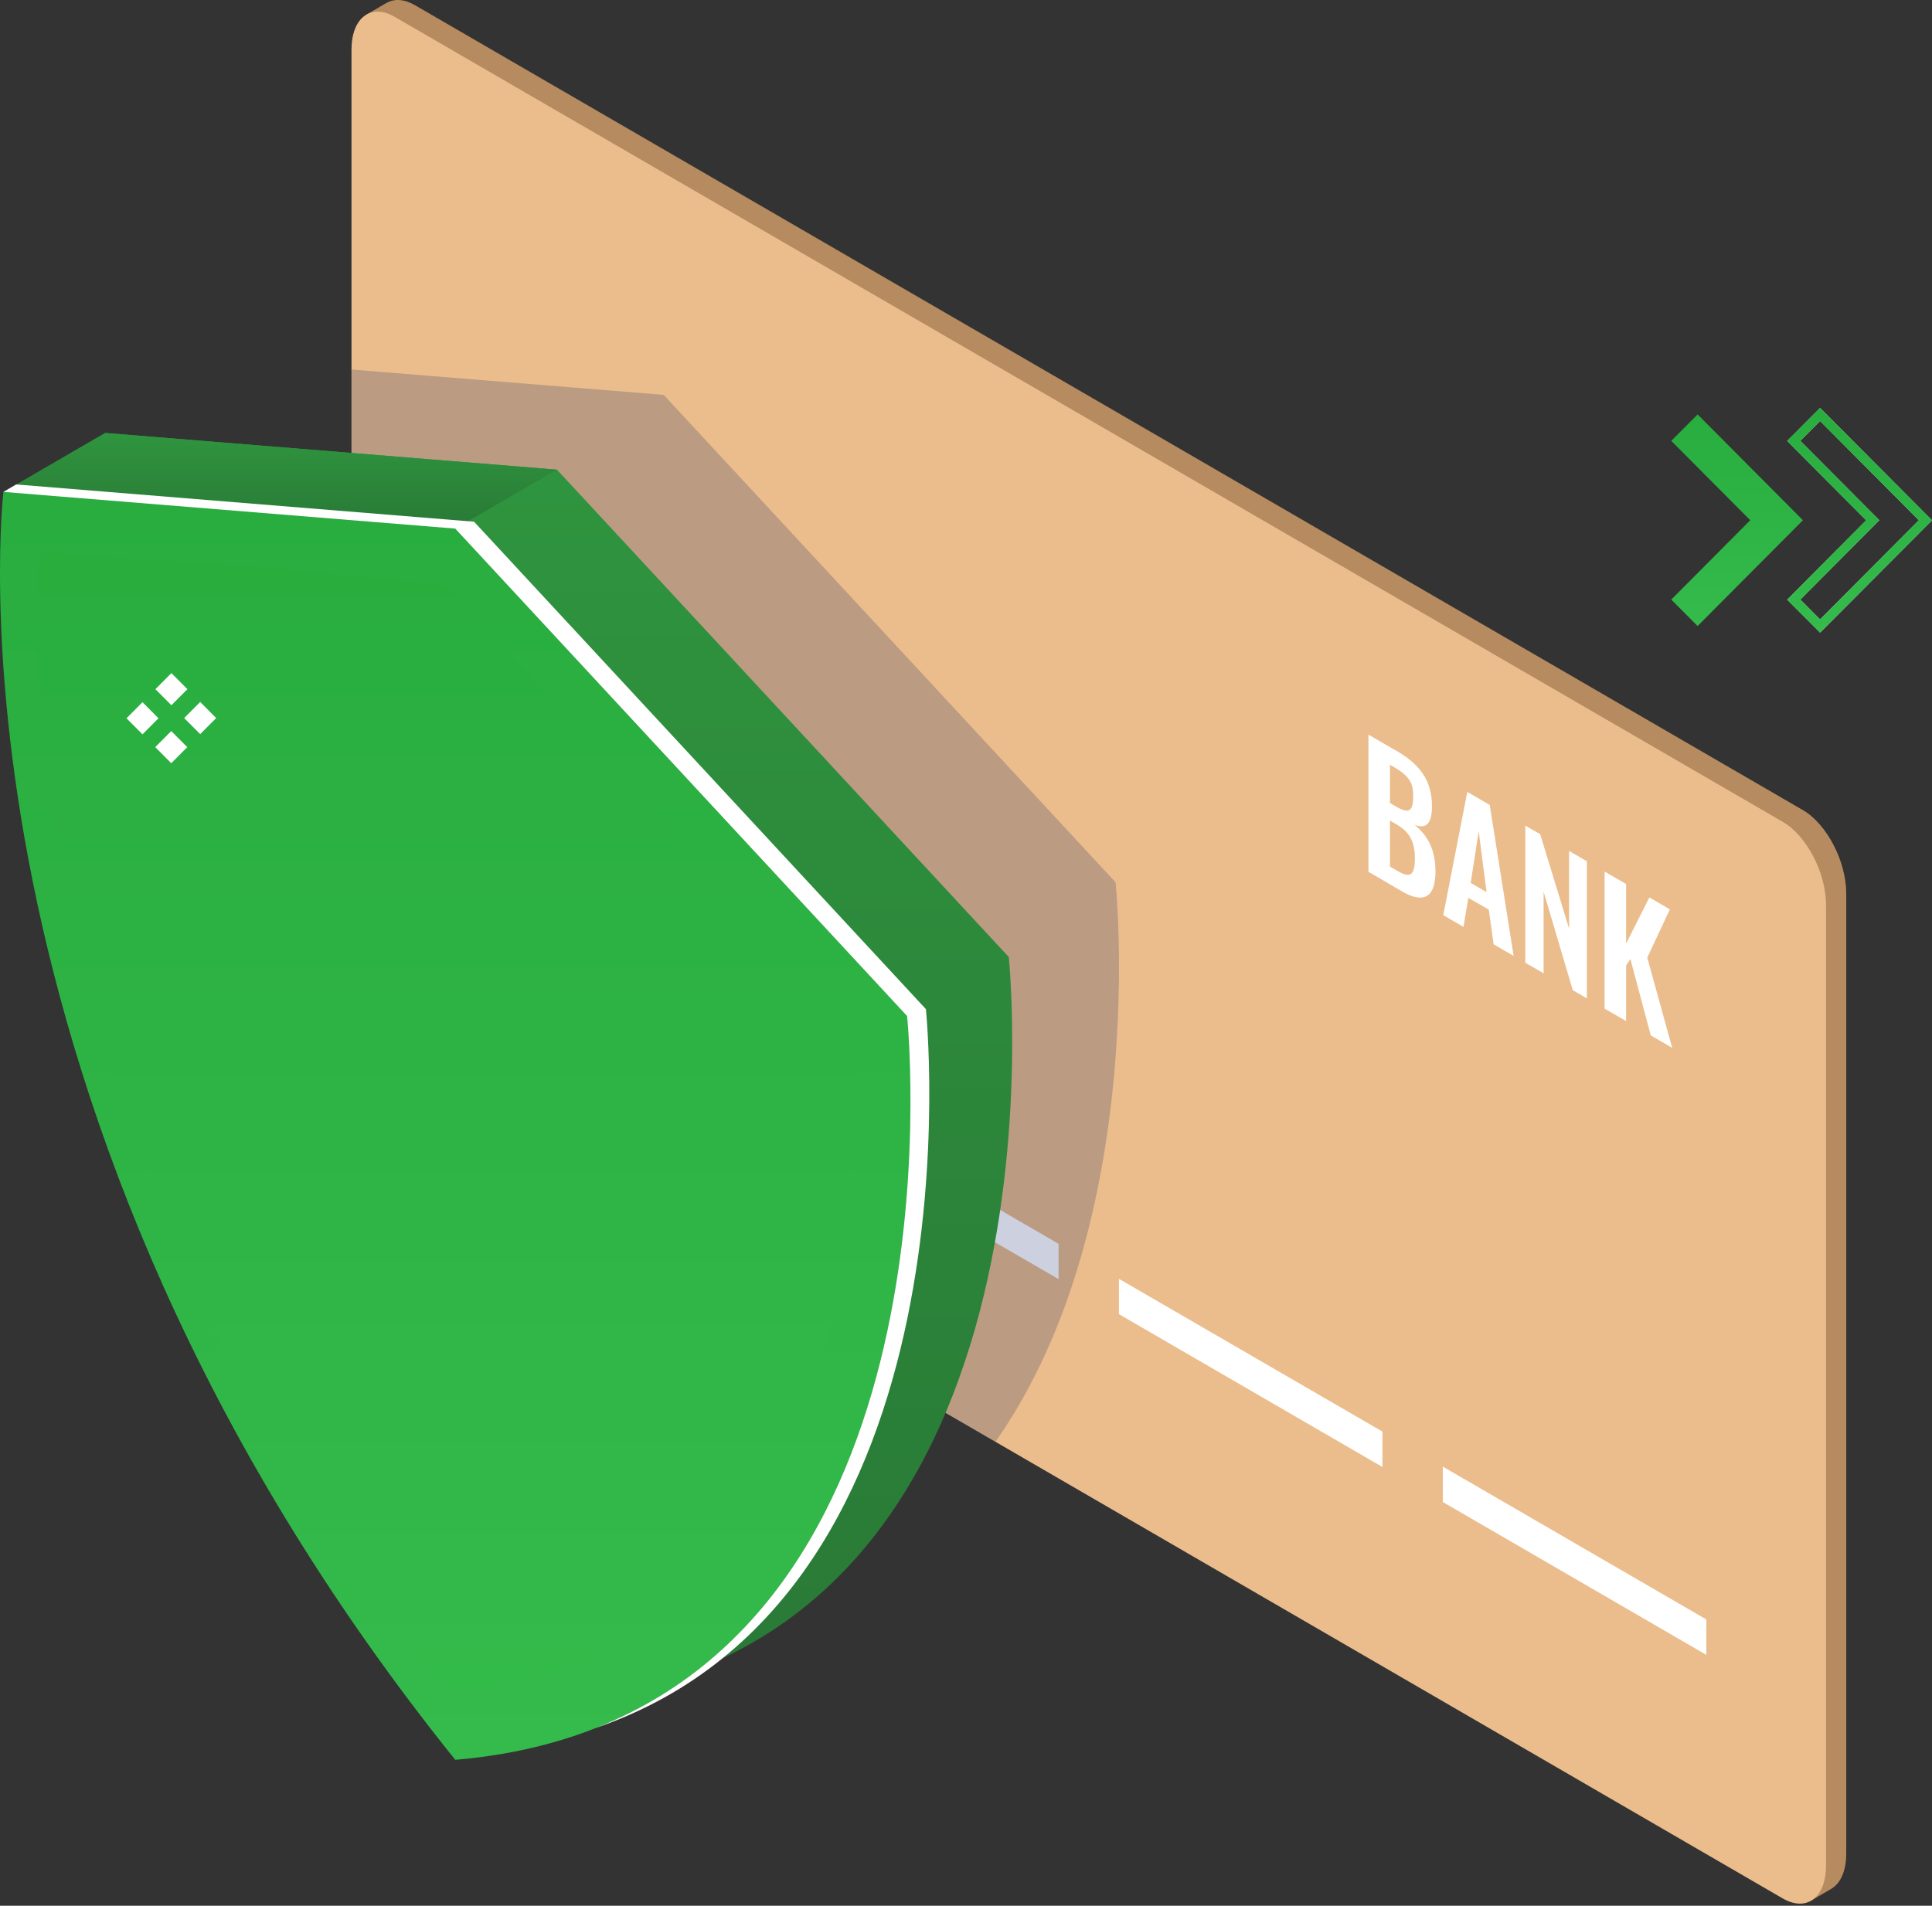 <svg width="150" height="148" viewBox="0 0 150 148" fill="none" xmlns="http://www.w3.org/2000/svg">
<rect x="0" y="0" width="150" height="148" fill="#333333" stroke="none"/>
<path d="M139.972 62.91L32.214 0.401C31.371 -0.084 30.608 -0.113 30.018 0.227V0.22L28.413 1.16C28.413 1.16 28.78 1.211 29.154 1.261C28.96 1.717 28.852 2.281 28.852 2.947V77.55C28.852 80.039 30.356 82.925 32.214 84.002L139.972 146.512C140.174 146.628 140.376 146.715 140.57 146.78V147.626L142.182 146.686H142.175C142.888 146.273 143.341 145.319 143.341 143.959V69.362C143.334 66.874 141.83 63.988 139.972 62.91Z" fill="#B78B60"/>
<path d="M138.41 147.431L30.651 84.914C28.794 83.836 27.29 80.95 27.29 78.462V3.865C27.29 1.377 28.794 0.234 30.651 1.312L138.41 63.822C140.268 64.9 141.772 67.786 141.772 70.274V144.877C141.772 147.366 140.268 148.509 138.41 147.431Z" fill="#EBBD8C"/>
<path d="M106.246 67.699V57.051L108.492 58.353C108.917 58.599 109.284 58.86 109.6 59.127C109.917 59.395 110.198 59.706 110.443 60.053C110.688 60.401 110.875 60.791 110.997 61.225C111.119 61.659 111.184 62.129 111.177 62.636C111.177 63.945 110.724 64.422 109.824 64.053C110.364 64.487 110.774 65.001 111.04 65.587C111.307 66.173 111.443 66.853 111.451 67.641C111.451 68.654 111.235 69.297 110.795 69.565C110.356 69.833 109.716 69.724 108.873 69.24L106.246 67.699ZM107.916 62.361L108.434 62.664C108.924 62.947 109.262 63.026 109.449 62.889C109.636 62.751 109.723 62.397 109.723 61.818C109.723 61.522 109.694 61.254 109.629 61.037C109.572 60.813 109.464 60.617 109.32 60.437C109.176 60.256 109.017 60.104 108.845 59.974C108.672 59.843 108.434 59.692 108.146 59.525L107.916 59.388V62.361ZM107.916 67.301L108.528 67.655C109.025 67.945 109.37 68.01 109.564 67.851C109.759 67.692 109.852 67.301 109.852 66.679C109.852 66.035 109.744 65.507 109.529 65.095C109.313 64.683 108.953 64.328 108.441 64.032L107.916 63.728V67.301Z" fill="white"/>
<path d="M112.055 71.07L113.92 61.5L115.662 62.513L117.519 74.238L115.964 73.334L115.59 70.643L113.999 69.724L113.625 71.981L112.055 71.07ZM114.186 68.567L115.417 69.283L114.805 64.552L114.186 68.567Z" fill="white"/>
<path d="M118.426 74.766V64.118L119.578 64.784L121.824 72.118V66.086L123.206 66.889V77.536L122.112 76.9L119.844 69.247V75.583L118.426 74.766Z" fill="white"/>
<path d="M124.581 78.332V67.684L126.251 68.654V73.276L128.058 69.695L129.649 70.621L127.893 74.368L129.829 81.377L128.166 80.408L126.582 74.476L126.251 74.975V79.294L124.581 78.332Z" fill="white"/>
<path d="M57.042 84.755L36.59 72.885V70.144L57.042 82.006V84.755Z" fill="white"/>
<path d="M82.187 99.337L61.736 87.475V84.726L82.187 96.596V99.337Z" fill="white"/>
<path d="M107.333 113.926L86.874 102.057V99.315L107.333 111.178V113.926Z" fill="white"/>
<path d="M132.479 128.516L112.02 116.646V113.897L132.479 125.767V128.516Z" fill="white"/>
<path opacity="0.2" d="M51.528 30.665L27.289 28.697V78.469C27.289 80.957 28.794 83.843 30.651 84.921L77.285 111.973C89.336 94.816 86.615 68.523 86.615 68.523L51.528 30.665Z" fill="#041860"/>
<path d="M78.322 74.324L43.242 36.473L8.162 33.623C8.162 33.623 2.526 81.406 43.242 132.089C83.958 128.646 78.322 74.324 78.322 74.324Z" fill="url(#paint0_linear_1940_2488)"/>
<path d="M8.155 33.623L0.265 38.201L35.345 41.051L43.242 36.473L8.155 33.623Z" fill="url(#paint1_linear_1940_2488)"/>
<path d="M70.424 78.903L35.345 41.051L20.918 39.583L0.265 38.201C0.265 38.201 -5.372 85.984 35.345 136.668C76.068 133.225 70.424 78.903 70.424 78.903Z" fill="url(#paint2_linear_1940_2488)"/>
<path d="M70.424 78.903L35.345 41.051L0.265 38.202C1.258 37.623 1.258 37.623 1.258 37.623L36.806 40.516L71.886 78.368C71.886 78.368 76.594 123.778 46.272 134.187C74.981 122.845 70.424 78.903 70.424 78.903Z" fill="white"/>
<g style="mix-blend-mode:screen" opacity="0.3">
<path d="M66.17 79.489L34.625 45.457L21.652 44.14L3.08 42.896C3.08 42.896 -1.988 85.862 34.618 131.424C71.238 128.335 66.17 79.489 66.17 79.489Z" fill="url(#paint3_linear_1940_2488)"/>
</g>
<path d="M12.305 55.78L11.063 54.532L9.821 55.78L11.063 57.028L12.305 55.78Z" fill="white"/>
<path d="M16.785 55.764L15.543 54.516L14.3 55.764L15.543 57.012L16.785 55.764Z" fill="white"/>
<path d="M14.55 53.521L13.308 52.273L12.066 53.521L13.308 54.769L14.55 53.521Z" fill="white"/>
<path d="M14.538 58.022L13.296 56.774L12.054 58.022L13.296 59.27L14.538 58.022Z" fill="white"/>
<path d="M141.311 49.131L138.755 46.571L144.889 40.408L138.755 34.245L141.311 31.677L150 40.408L141.311 49.131ZM139.778 46.563L141.311 48.104L148.978 40.401L141.311 32.697L139.778 34.238L145.911 40.401L139.778 46.563Z" fill="url(#paint4_linear_1940_2488)"/>
<path d="M141.311 49.131L138.755 46.571L144.889 40.408L138.755 34.245L141.311 31.677L150 40.408L141.311 49.131ZM139.778 46.563L141.311 48.104L148.978 40.401L141.311 32.697L139.778 34.238L145.911 40.401L139.778 46.563Z" fill="url(#paint5_linear_1940_2488)"/>
<path d="M131.801 32.183L129.757 34.238L135.89 40.4L129.757 46.563L131.801 48.617L137.935 42.455L139.979 40.4L131.801 32.183Z" fill="url(#paint6_linear_1940_2488)"/>
<defs>
<linearGradient id="paint0_linear_1940_2488" x1="43.242" y1="33.623" x2="43.242" y2="132.089" gradientUnits="userSpaceOnUse">
<stop stop-color="#2F953F"/>
<stop offset="1" stop-color="#297936"/>
</linearGradient>
<linearGradient id="paint1_linear_1940_2488" x1="21.753" y1="33.623" x2="21.753" y2="41.051" gradientUnits="userSpaceOnUse">
<stop stop-color="#2F953F"/>
<stop offset="1" stop-color="#297936"/>
</linearGradient>
<linearGradient id="paint2_linear_1940_2488" x1="35.345" y1="38.201" x2="35.345" y2="136.668" gradientUnits="userSpaceOnUse">
<stop stop-color="#28AD3E"/>
<stop offset="1" stop-color="#34BB4B"/>
</linearGradient>
<linearGradient id="paint3_linear_1940_2488" x1="34.625" y1="42.896" x2="34.625" y2="131.424" gradientUnits="userSpaceOnUse">
<stop stop-color="#28AD3E"/>
<stop offset="1" stop-color="#34BB4B"/>
</linearGradient>
<linearGradient id="paint4_linear_1940_2488" x1="148.752" y1="46.631" x2="132.562" y2="37.102" gradientUnits="userSpaceOnUse">
<stop stop-color="#E6E6E6"/>
<stop offset="1" stop-color="#C9C9CE"/>
<stop offset="1" stop-color="#E8E8E8"/>
</linearGradient>
<linearGradient id="paint5_linear_1940_2488" x1="144.378" y1="31.677" x2="144.378" y2="49.131" gradientUnits="userSpaceOnUse">
<stop stop-color="#28AD3E"/>
<stop offset="1" stop-color="#34BB4B"/>
</linearGradient>
<linearGradient id="paint6_linear_1940_2488" x1="134.868" y1="32.183" x2="134.868" y2="48.617" gradientUnits="userSpaceOnUse">
<stop stop-color="#28AD3E"/>
<stop offset="1" stop-color="#34BB4B"/>
</linearGradient>
</defs>
</svg>
